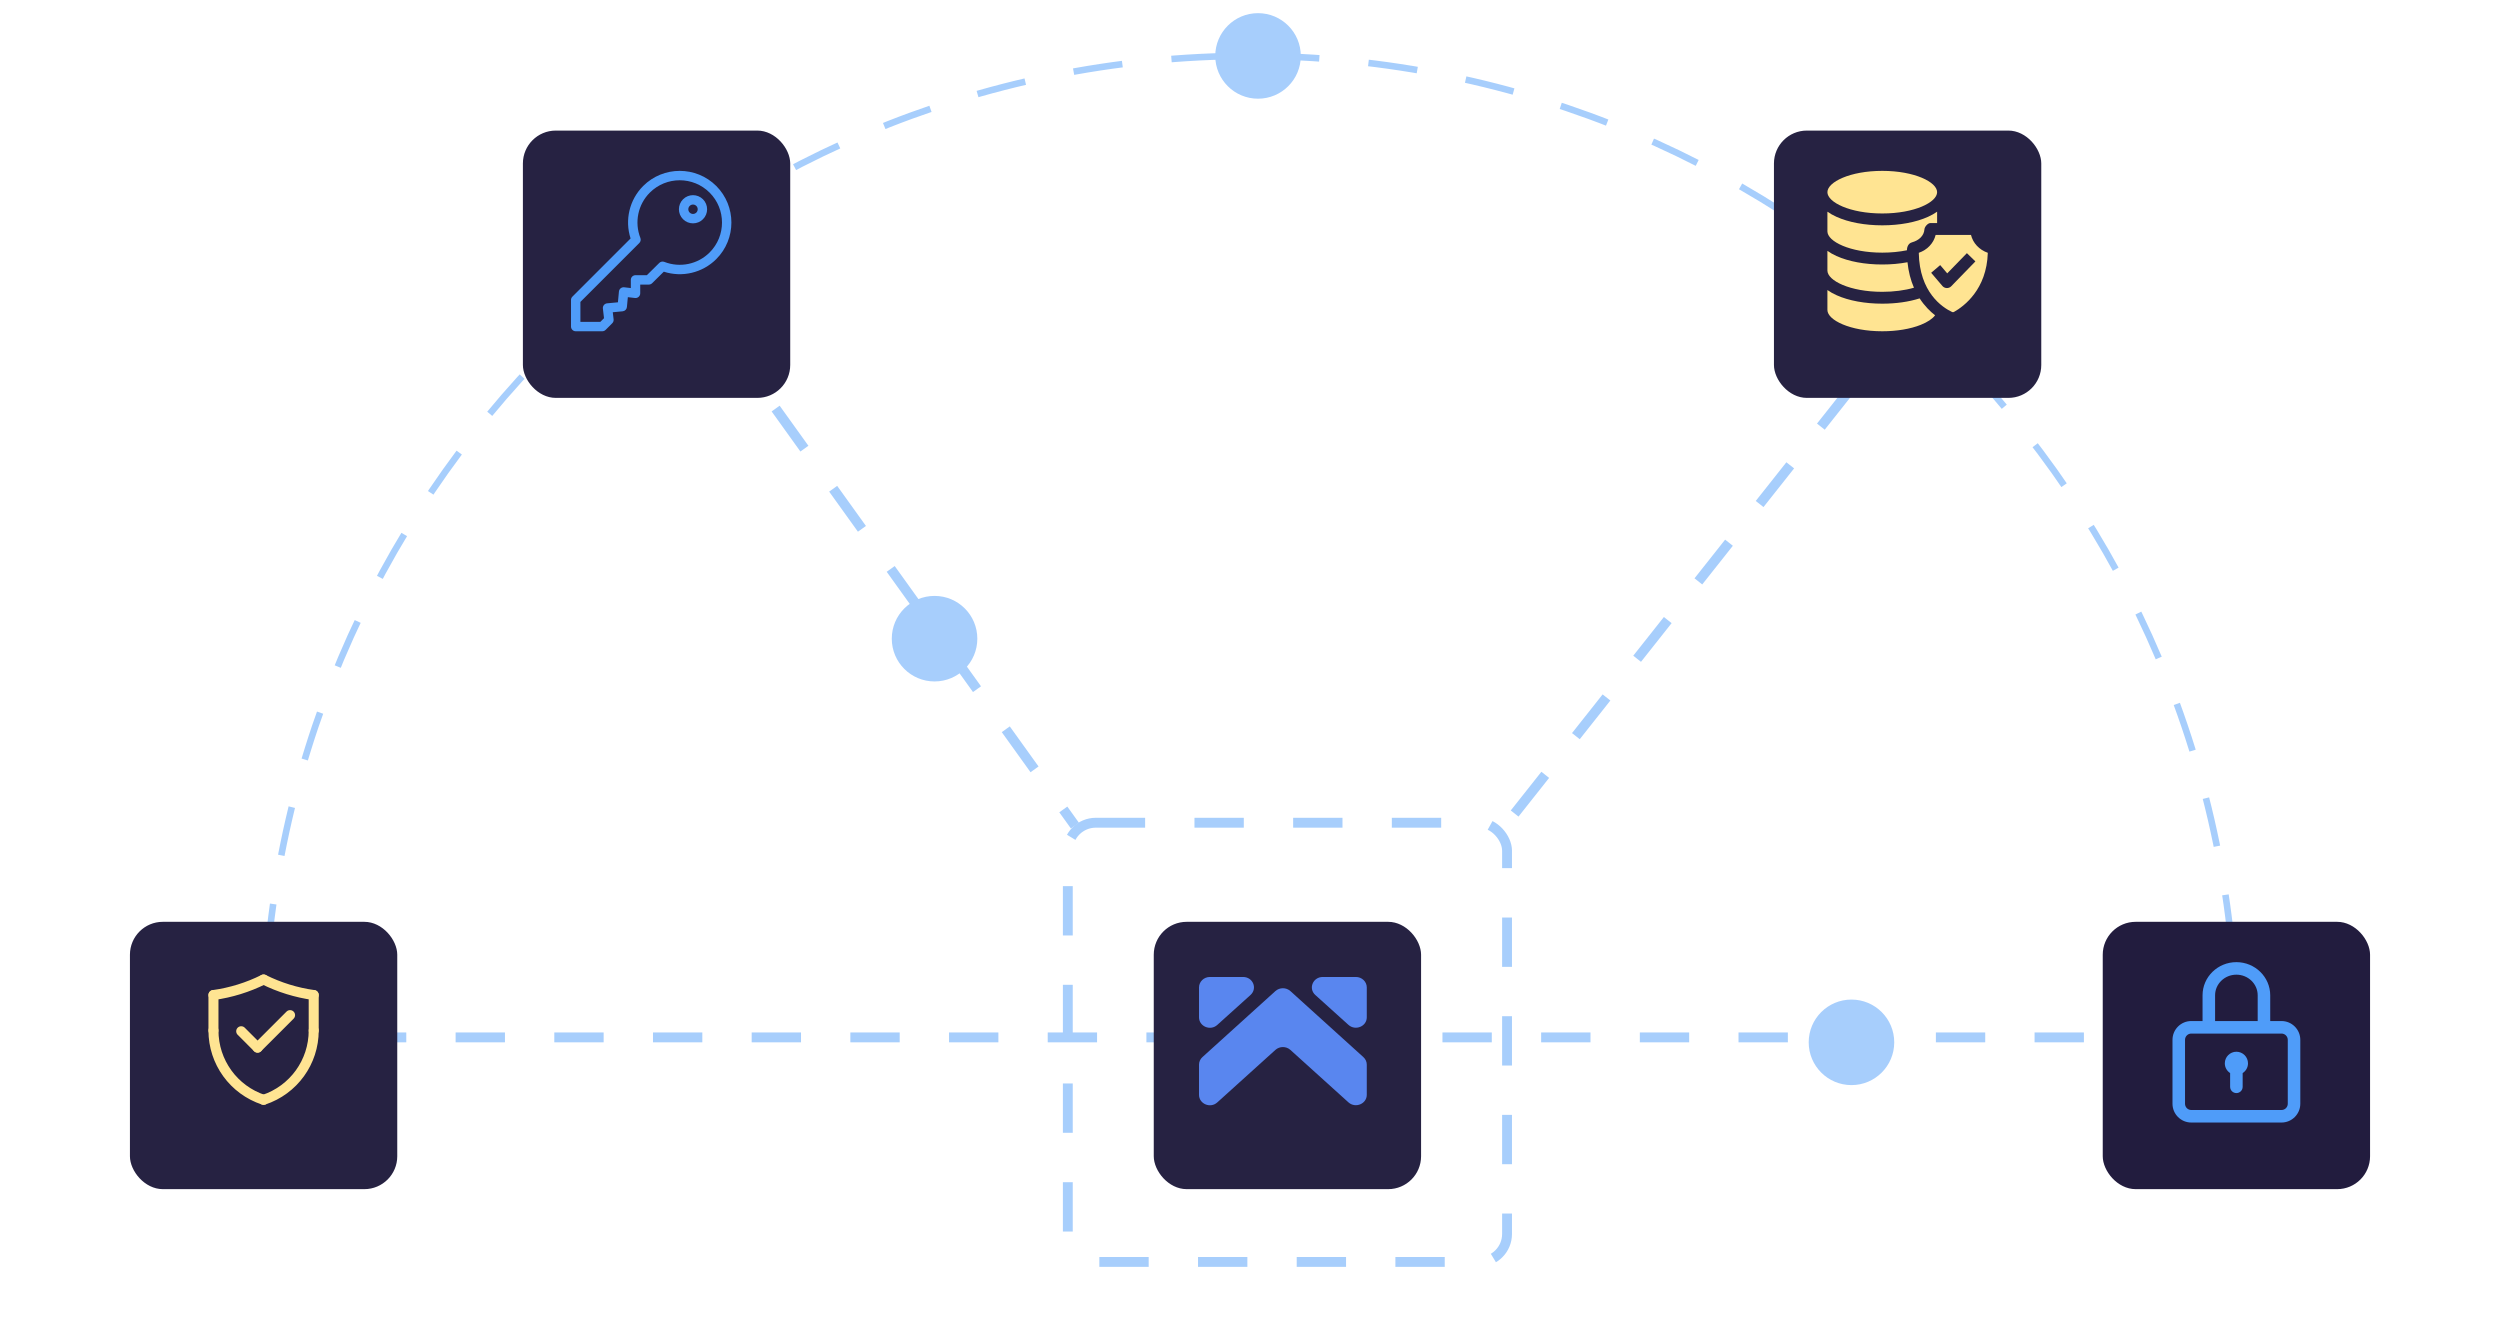 <svg width="760" height="401" viewBox="0 0 760 401" fill="none" xmlns="http://www.w3.org/2000/svg">
<path d="M679.868 316.868C679.868 151.255 545.613 17 380 17C214.388 17 80.133 151.255 80.133 316.868" stroke="#A7CEFC" stroke-width="2" stroke-dasharray="15 15"/>
<line x1="78.508" y1="315.367" x2="679.868" y2="315.367" stroke="#A7CEFC" stroke-width="3" stroke-dasharray="15 15"/>
<line x1="200.812" y1="75.454" x2="326.773" y2="250.986" stroke="#A7CEFC" stroke-width="3" stroke-dasharray="15 15"/>
<line x1="581.473" y1="94.415" x2="456.755" y2="251.975" stroke="#A7CEFC" stroke-width="3" stroke-dasharray="15 15"/>
<rect x="324.617" y="250.109" width="133.525" height="133.525" rx="8.5" stroke="#A7CEFC" stroke-width="3" stroke-dasharray="15 15"/>
<g filter="url(#filter0_d_2154_35880)">
<rect x="350.742" y="276.234" width="81.265" height="81.265" rx="10" fill="#262242"/>
</g>
<g filter="url(#filter1_d_2154_35880)">
<rect x="39.5" y="276.234" width="81.265" height="81.265" rx="10" fill="#262242"/>
</g>
<path d="M78.305 320C77.915 320 77.525 319.851 77.228 319.553C76.632 318.958 76.632 317.994 77.228 317.399L87.102 307.524C87.696 306.929 88.662 306.929 89.257 307.524C89.852 308.119 89.852 309.084 89.257 309.679L79.382 319.553C79.085 319.851 78.695 320 78.305 320Z" fill="#FFE492"/>
<path d="M78.306 320.001C77.916 320.001 77.527 319.852 77.229 319.555L72.251 314.577C71.656 313.982 71.656 313.018 72.251 312.423C72.845 311.828 73.811 311.828 74.406 312.423L79.383 317.4C79.978 317.995 79.978 318.96 79.383 319.555C79.086 319.852 78.696 320.001 78.306 320.001Z" fill="#FFE492"/>
<path d="M80.128 335.87C79.97 335.87 79.809 335.845 79.65 335.793C69.911 332.58 63.367 323.531 63.367 313.274C63.367 312.433 64.05 311.75 64.891 311.75C65.732 311.75 66.415 312.433 66.415 313.274C66.415 322.212 72.117 330.099 80.605 332.898C81.404 333.162 81.838 334.024 81.575 334.823C81.364 335.464 80.768 335.87 80.128 335.87Z" fill="#FFE492"/>
<path d="M64.891 314.796C64.05 314.796 63.367 314.113 63.367 313.272V302.492C63.367 301.651 64.05 300.969 64.891 300.969C65.732 300.969 66.415 301.651 66.415 302.492V313.272C66.415 314.114 65.732 314.796 64.891 314.796Z" fill="#FFE492"/>
<path d="M64.89 304.015C64.141 304.015 63.489 303.463 63.382 302.701C63.266 301.867 63.847 301.098 64.682 300.982C69.829 300.267 74.797 298.728 79.449 296.41C80.202 296.035 81.117 296.341 81.492 297.094C81.868 297.848 81.561 298.762 80.808 299.138C75.86 301.603 70.575 303.239 65.101 304.001C65.03 304.01 64.959 304.015 64.89 304.015Z" fill="#FFE492"/>
<path d="M80.133 335.87C79.494 335.87 78.897 335.464 78.686 334.823C78.423 334.024 78.857 333.162 79.656 332.898C88.144 330.099 93.847 322.213 93.847 313.274C93.847 312.433 94.529 311.75 95.37 311.75C96.212 311.75 96.894 312.433 96.894 313.274C96.894 323.53 90.35 332.58 80.61 335.793C80.452 335.845 80.292 335.87 80.133 335.87Z" fill="#FFE492"/>
<path d="M95.368 314.796C94.526 314.796 93.844 314.113 93.844 313.272V302.492C93.844 301.651 94.526 300.969 95.368 300.969C96.209 300.969 96.891 301.651 96.891 302.492V313.272C96.891 314.114 96.209 314.796 95.368 314.796Z" fill="#FFE492"/>
<path d="M95.373 304.015C95.303 304.015 95.232 304.01 95.161 304.001C89.686 303.239 84.402 301.603 79.454 299.138C78.701 298.762 78.394 297.848 78.77 297.094C79.144 296.341 80.059 296.035 80.813 296.41C85.465 298.728 90.433 300.267 95.58 300.982C96.414 301.098 96.996 301.868 96.88 302.701C96.775 303.463 96.122 304.015 95.373 304.015Z" fill="#FFE492"/>
<g filter="url(#filter2_d_2154_35880)">
<rect x="639.234" y="276.234" width="81.265" height="81.265" rx="10" fill="#221C3E"/>
</g>
<g clip-path="url(#clip0_2154_35880)">
<path d="M693.578 310.396H690.146V302.565C690.146 297.011 685.533 292.492 679.861 292.492C674.19 292.492 669.576 297.011 669.576 302.565V310.396H666.151C663.001 310.396 660.438 312.959 660.438 316.11V335.537C660.438 338.688 663.001 341.251 666.151 341.251H693.578C696.729 341.251 699.292 338.688 699.292 335.537V316.11C699.292 312.959 696.729 310.396 693.578 310.396ZM673.386 302.565C673.386 299.111 676.291 296.301 679.861 296.301C683.432 296.301 686.337 299.111 686.337 302.565V310.396H673.386V302.565ZM695.483 335.537C695.483 336.587 694.629 337.442 693.578 337.442H666.151C665.101 337.442 664.247 336.587 664.247 335.537V316.11C664.247 315.06 665.101 314.205 666.151 314.205H693.578C694.629 314.205 695.483 315.06 695.483 316.11V335.537Z" fill="#4F9CF9"/>
<path d="M679.867 319.727C677.921 319.727 676.344 321.304 676.344 323.25C676.344 324.493 676.988 325.584 677.959 326.212V330.393C677.959 331.444 678.812 332.297 679.864 332.297C680.916 332.297 681.768 331.444 681.768 330.393V326.216C682.744 325.59 683.391 324.496 683.391 323.25C683.391 321.304 681.813 319.727 679.867 319.727Z" fill="#4F9CF9"/>
</g>
<g filter="url(#filter3_d_2154_35880)">
<rect x="539.281" y="35.695" width="81.265" height="81.265" rx="10" fill="#262242"/>
</g>
<g clip-path="url(#clip1_2154_35880)">
<path d="M572.207 51.945C562.38 51.945 555.531 55.358 555.531 58.421C555.531 61.484 562.38 64.896 572.207 64.896C582.034 64.896 588.883 61.483 588.883 58.421C588.883 55.358 582.035 51.945 572.207 51.945Z" fill="#FFE492"/>
<path d="M555.531 88.172V94.228C555.531 97.291 562.38 100.704 572.207 100.704C576.612 100.704 580.769 100.01 583.913 98.75C585.963 97.929 587.48 96.911 588.269 95.853C586.782 94.689 585.065 93.016 583.569 90.708C580.276 91.762 576.384 92.316 572.207 92.316C566.952 92.316 562.036 91.41 558.365 89.766C557.294 89.287 556.347 88.753 555.531 88.172V88.172Z" fill="#FFE492"/>
<path d="M555.531 76.266L555.531 82.24C555.531 85.302 562.38 88.715 572.207 88.715C575.692 88.715 579.037 88.278 581.838 87.469C580.822 85.12 580.165 82.528 579.876 79.722C577.479 80.173 574.868 80.408 572.207 80.408C566.918 80.408 561.979 79.492 558.3 77.83C557.256 77.358 556.33 76.834 555.531 76.266Z" fill="#FFE492"/>
<path d="M555.531 64.352V70.329C555.531 73.392 562.38 76.805 572.207 76.805C574.836 76.805 577.398 76.557 579.704 76.084C579.708 75.518 579.877 74.045 581.241 73.67C583.39 73.08 584.894 71.663 585.027 69.721C585.082 68.921 586.083 67.8 586.829 67.811H588.883V64.352C588.084 64.92 587.159 65.444 586.115 65.916C582.431 67.583 577.492 68.501 572.207 68.501C566.923 68.501 561.984 67.583 558.3 65.916C557.255 65.444 556.33 64.92 555.531 64.352V64.352Z" fill="#FFE492"/>
<path d="M599.182 71.414H588.434C587.833 73.913 585.911 75.963 583.312 76.856C583.515 88.85 590.409 93.424 593.448 94.858C593.622 94.94 593.828 94.931 593.999 94.835C597.051 93.115 603.969 87.997 604.291 76.852C601.699 75.956 599.782 73.909 599.182 71.414ZM593.164 87.033C592.434 87.784 591.179 87.742 590.5 86.946L587.075 82.927L589.818 80.59L591.959 83.103L597.933 76.959L600.517 79.47L593.164 87.033Z" fill="#FFE492"/>
</g>
<g filter="url(#filter4_d_2154_35880)">
<rect x="158.961" y="35.695" width="81.265" height="81.265" rx="10" fill="#262242"/>
</g>
<g clip-path="url(#clip2_2154_35880)">
<path d="M217.749 56.541C211.622 50.413 201.651 50.413 195.524 56.541C191.339 60.726 189.886 66.895 191.697 72.491L174.004 90.183C173.736 90.451 173.586 90.815 173.586 91.194V99.276C173.586 100.065 174.226 100.704 175.015 100.704H183.097C183.476 100.704 183.839 100.554 184.107 100.286L186.128 98.265C186.436 97.956 186.587 97.523 186.537 97.09L186.284 94.92L189.292 94.636C189.975 94.572 190.516 94.031 190.581 93.348L190.864 90.34L193.034 90.592C193.439 90.639 193.845 90.511 194.149 90.24C194.454 89.969 194.628 89.581 194.628 89.173V86.512H197.24C197.616 86.512 197.977 86.364 198.244 86.1L201.794 82.591C207.391 84.406 213.563 82.953 217.749 78.766C223.877 72.639 223.877 62.668 217.749 56.541ZM215.729 76.746C212.123 80.352 206.714 81.477 201.948 79.614C201.423 79.408 200.825 79.531 200.424 79.928L196.653 83.655H193.199C192.41 83.655 191.77 84.295 191.77 85.084V87.569L189.744 87.333C189.362 87.289 188.979 87.4 188.68 87.642C188.381 87.884 188.192 88.236 188.156 88.618L187.847 91.903L184.562 92.212C184.18 92.248 183.828 92.437 183.586 92.736C183.344 93.034 183.233 93.418 183.277 93.799L183.618 96.733L182.505 97.847H176.443V91.786L194.356 73.873C194.757 73.471 194.883 72.871 194.676 72.342C192.813 67.577 193.938 62.168 197.544 58.562C202.558 53.548 210.715 53.548 215.729 58.562C220.742 63.575 220.742 71.732 215.729 76.746Z" fill="#4F9CF9"/>
<path d="M213.705 60.581C212.034 58.91 209.315 58.91 207.644 60.581C205.973 62.253 205.973 64.972 207.644 66.643C209.315 68.314 212.034 68.314 213.705 66.643C215.377 64.972 215.377 62.253 213.705 60.581ZM211.685 64.623C211.128 65.18 210.222 65.18 209.665 64.623C209.108 64.066 209.108 63.159 209.665 62.602C210.223 62.044 211.127 62.044 211.685 62.602C212.243 63.16 212.243 64.064 211.685 64.623Z" fill="#4F9CF9"/>
</g>
<circle cx="382.44" cy="17.002" r="13.002" fill="#A7CEFC"/>
<circle cx="284.104" cy="194.159" r="13.002" fill="#A7CEFC"/>
<circle cx="562.846" cy="316.87" r="13.002" fill="#A7CEFC"/>
<g clip-path="url(#clip3_2154_35880)">
<path d="M364.5 300.181V309.262C364.5 312.028 367.954 313.504 370.065 311.567L380.141 302.486C382.348 300.504 380.908 297 377.886 297H367.81C365.987 297 364.5 298.429 364.5 300.181Z" fill="#5986EF"/>
<path d="M412.192 297H402.117C399.142 297 397.655 300.504 399.862 302.486L409.937 311.567C412.048 313.457 415.503 312.028 415.503 309.262V300.181C415.503 298.429 414.015 297 412.192 297Z" fill="#5986EF"/>
<path d="M392.279 319.173L409.935 335.123C412.046 337.013 415.5 335.584 415.5 332.818V323.644C415.5 322.769 415.116 321.939 414.444 321.339L392.279 301.286C390.984 300.134 389.016 300.134 387.721 301.286L365.556 321.339C364.884 321.939 364.5 322.769 364.5 323.644V332.818C364.5 335.584 367.954 337.059 370.065 335.123L387.721 319.173C389.016 318.02 390.984 318.02 392.279 319.173Z" fill="#5986EF"/>
</g>
<defs>
<filter id="filter0_d_2154_35880" x="311.742" y="241.234" width="159.266" height="159.266" filterUnits="userSpaceOnUse" color-interpolation-filters="sRGB">
<feFlood flood-opacity="0" result="BackgroundImageFix"/>
<feColorMatrix in="SourceAlpha" type="matrix" values="0 0 0 0 0 0 0 0 0 0 0 0 0 0 0 0 0 0 127 0" result="hardAlpha"/>
<feMorphology radius="11" operator="erode" in="SourceAlpha" result="effect1_dropShadow_2154_35880"/>
<feOffset dy="4"/>
<feGaussianBlur stdDeviation="25"/>
<feComposite in2="hardAlpha" operator="out"/>
<feColorMatrix type="matrix" values="0 0 0 0 0 0 0 0 0 0 0 0 0 0 0 0 0 0 0.2 0"/>
<feBlend mode="normal" in2="BackgroundImageFix" result="effect1_dropShadow_2154_35880"/>
<feBlend mode="normal" in="SourceGraphic" in2="effect1_dropShadow_2154_35880" result="shape"/>
</filter>
<filter id="filter1_d_2154_35880" x="0.5" y="241.234" width="159.266" height="159.266" filterUnits="userSpaceOnUse" color-interpolation-filters="sRGB">
<feFlood flood-opacity="0" result="BackgroundImageFix"/>
<feColorMatrix in="SourceAlpha" type="matrix" values="0 0 0 0 0 0 0 0 0 0 0 0 0 0 0 0 0 0 127 0" result="hardAlpha"/>
<feMorphology radius="11" operator="erode" in="SourceAlpha" result="effect1_dropShadow_2154_35880"/>
<feOffset dy="4"/>
<feGaussianBlur stdDeviation="25"/>
<feComposite in2="hardAlpha" operator="out"/>
<feColorMatrix type="matrix" values="0 0 0 0 0 0 0 0 0 0 0 0 0 0 0 0 0 0 0.2 0"/>
<feBlend mode="normal" in2="BackgroundImageFix" result="effect1_dropShadow_2154_35880"/>
<feBlend mode="normal" in="SourceGraphic" in2="effect1_dropShadow_2154_35880" result="shape"/>
</filter>
<filter id="filter2_d_2154_35880" x="600.234" y="241.234" width="159.266" height="159.266" filterUnits="userSpaceOnUse" color-interpolation-filters="sRGB">
<feFlood flood-opacity="0" result="BackgroundImageFix"/>
<feColorMatrix in="SourceAlpha" type="matrix" values="0 0 0 0 0 0 0 0 0 0 0 0 0 0 0 0 0 0 127 0" result="hardAlpha"/>
<feMorphology radius="11" operator="erode" in="SourceAlpha" result="effect1_dropShadow_2154_35880"/>
<feOffset dy="4"/>
<feGaussianBlur stdDeviation="25"/>
<feComposite in2="hardAlpha" operator="out"/>
<feColorMatrix type="matrix" values="0 0 0 0 0 0 0 0 0 0 0 0 0 0 0 0 0 0 0.2 0"/>
<feBlend mode="normal" in2="BackgroundImageFix" result="effect1_dropShadow_2154_35880"/>
<feBlend mode="normal" in="SourceGraphic" in2="effect1_dropShadow_2154_35880" result="shape"/>
</filter>
<filter id="filter3_d_2154_35880" x="500.281" y="0.695" width="159.266" height="159.266" filterUnits="userSpaceOnUse" color-interpolation-filters="sRGB">
<feFlood flood-opacity="0" result="BackgroundImageFix"/>
<feColorMatrix in="SourceAlpha" type="matrix" values="0 0 0 0 0 0 0 0 0 0 0 0 0 0 0 0 0 0 127 0" result="hardAlpha"/>
<feMorphology radius="11" operator="erode" in="SourceAlpha" result="effect1_dropShadow_2154_35880"/>
<feOffset dy="4"/>
<feGaussianBlur stdDeviation="25"/>
<feComposite in2="hardAlpha" operator="out"/>
<feColorMatrix type="matrix" values="0 0 0 0 0 0 0 0 0 0 0 0 0 0 0 0 0 0 0.2 0"/>
<feBlend mode="normal" in2="BackgroundImageFix" result="effect1_dropShadow_2154_35880"/>
<feBlend mode="normal" in="SourceGraphic" in2="effect1_dropShadow_2154_35880" result="shape"/>
</filter>
<filter id="filter4_d_2154_35880" x="119.961" y="0.695" width="159.266" height="159.266" filterUnits="userSpaceOnUse" color-interpolation-filters="sRGB">
<feFlood flood-opacity="0" result="BackgroundImageFix"/>
<feColorMatrix in="SourceAlpha" type="matrix" values="0 0 0 0 0 0 0 0 0 0 0 0 0 0 0 0 0 0 127 0" result="hardAlpha"/>
<feMorphology radius="11" operator="erode" in="SourceAlpha" result="effect1_dropShadow_2154_35880"/>
<feOffset dy="4"/>
<feGaussianBlur stdDeviation="25"/>
<feComposite in2="hardAlpha" operator="out"/>
<feColorMatrix type="matrix" values="0 0 0 0 0 0 0 0 0 0 0 0 0 0 0 0 0 0 0.2 0"/>
<feBlend mode="normal" in2="BackgroundImageFix" result="effect1_dropShadow_2154_35880"/>
<feBlend mode="normal" in="SourceGraphic" in2="effect1_dropShadow_2154_35880" result="shape"/>
</filter>
<clipPath id="clip0_2154_35880">
<rect width="48.759" height="48.759" fill="white" transform="translate(655.484 292.492)"/>
</clipPath>
<clipPath id="clip1_2154_35880">
<rect width="48.759" height="48.759" fill="white" transform="translate(555.531 51.945)"/>
</clipPath>
<clipPath id="clip2_2154_35880">
<rect width="48.759" height="48.759" fill="white" transform="translate(173.586 51.945)"/>
</clipPath>
<clipPath id="clip3_2154_35880">
<rect width="51" height="39" fill="white" transform="translate(364.5 297)"/>
</clipPath>
</defs>
</svg>
